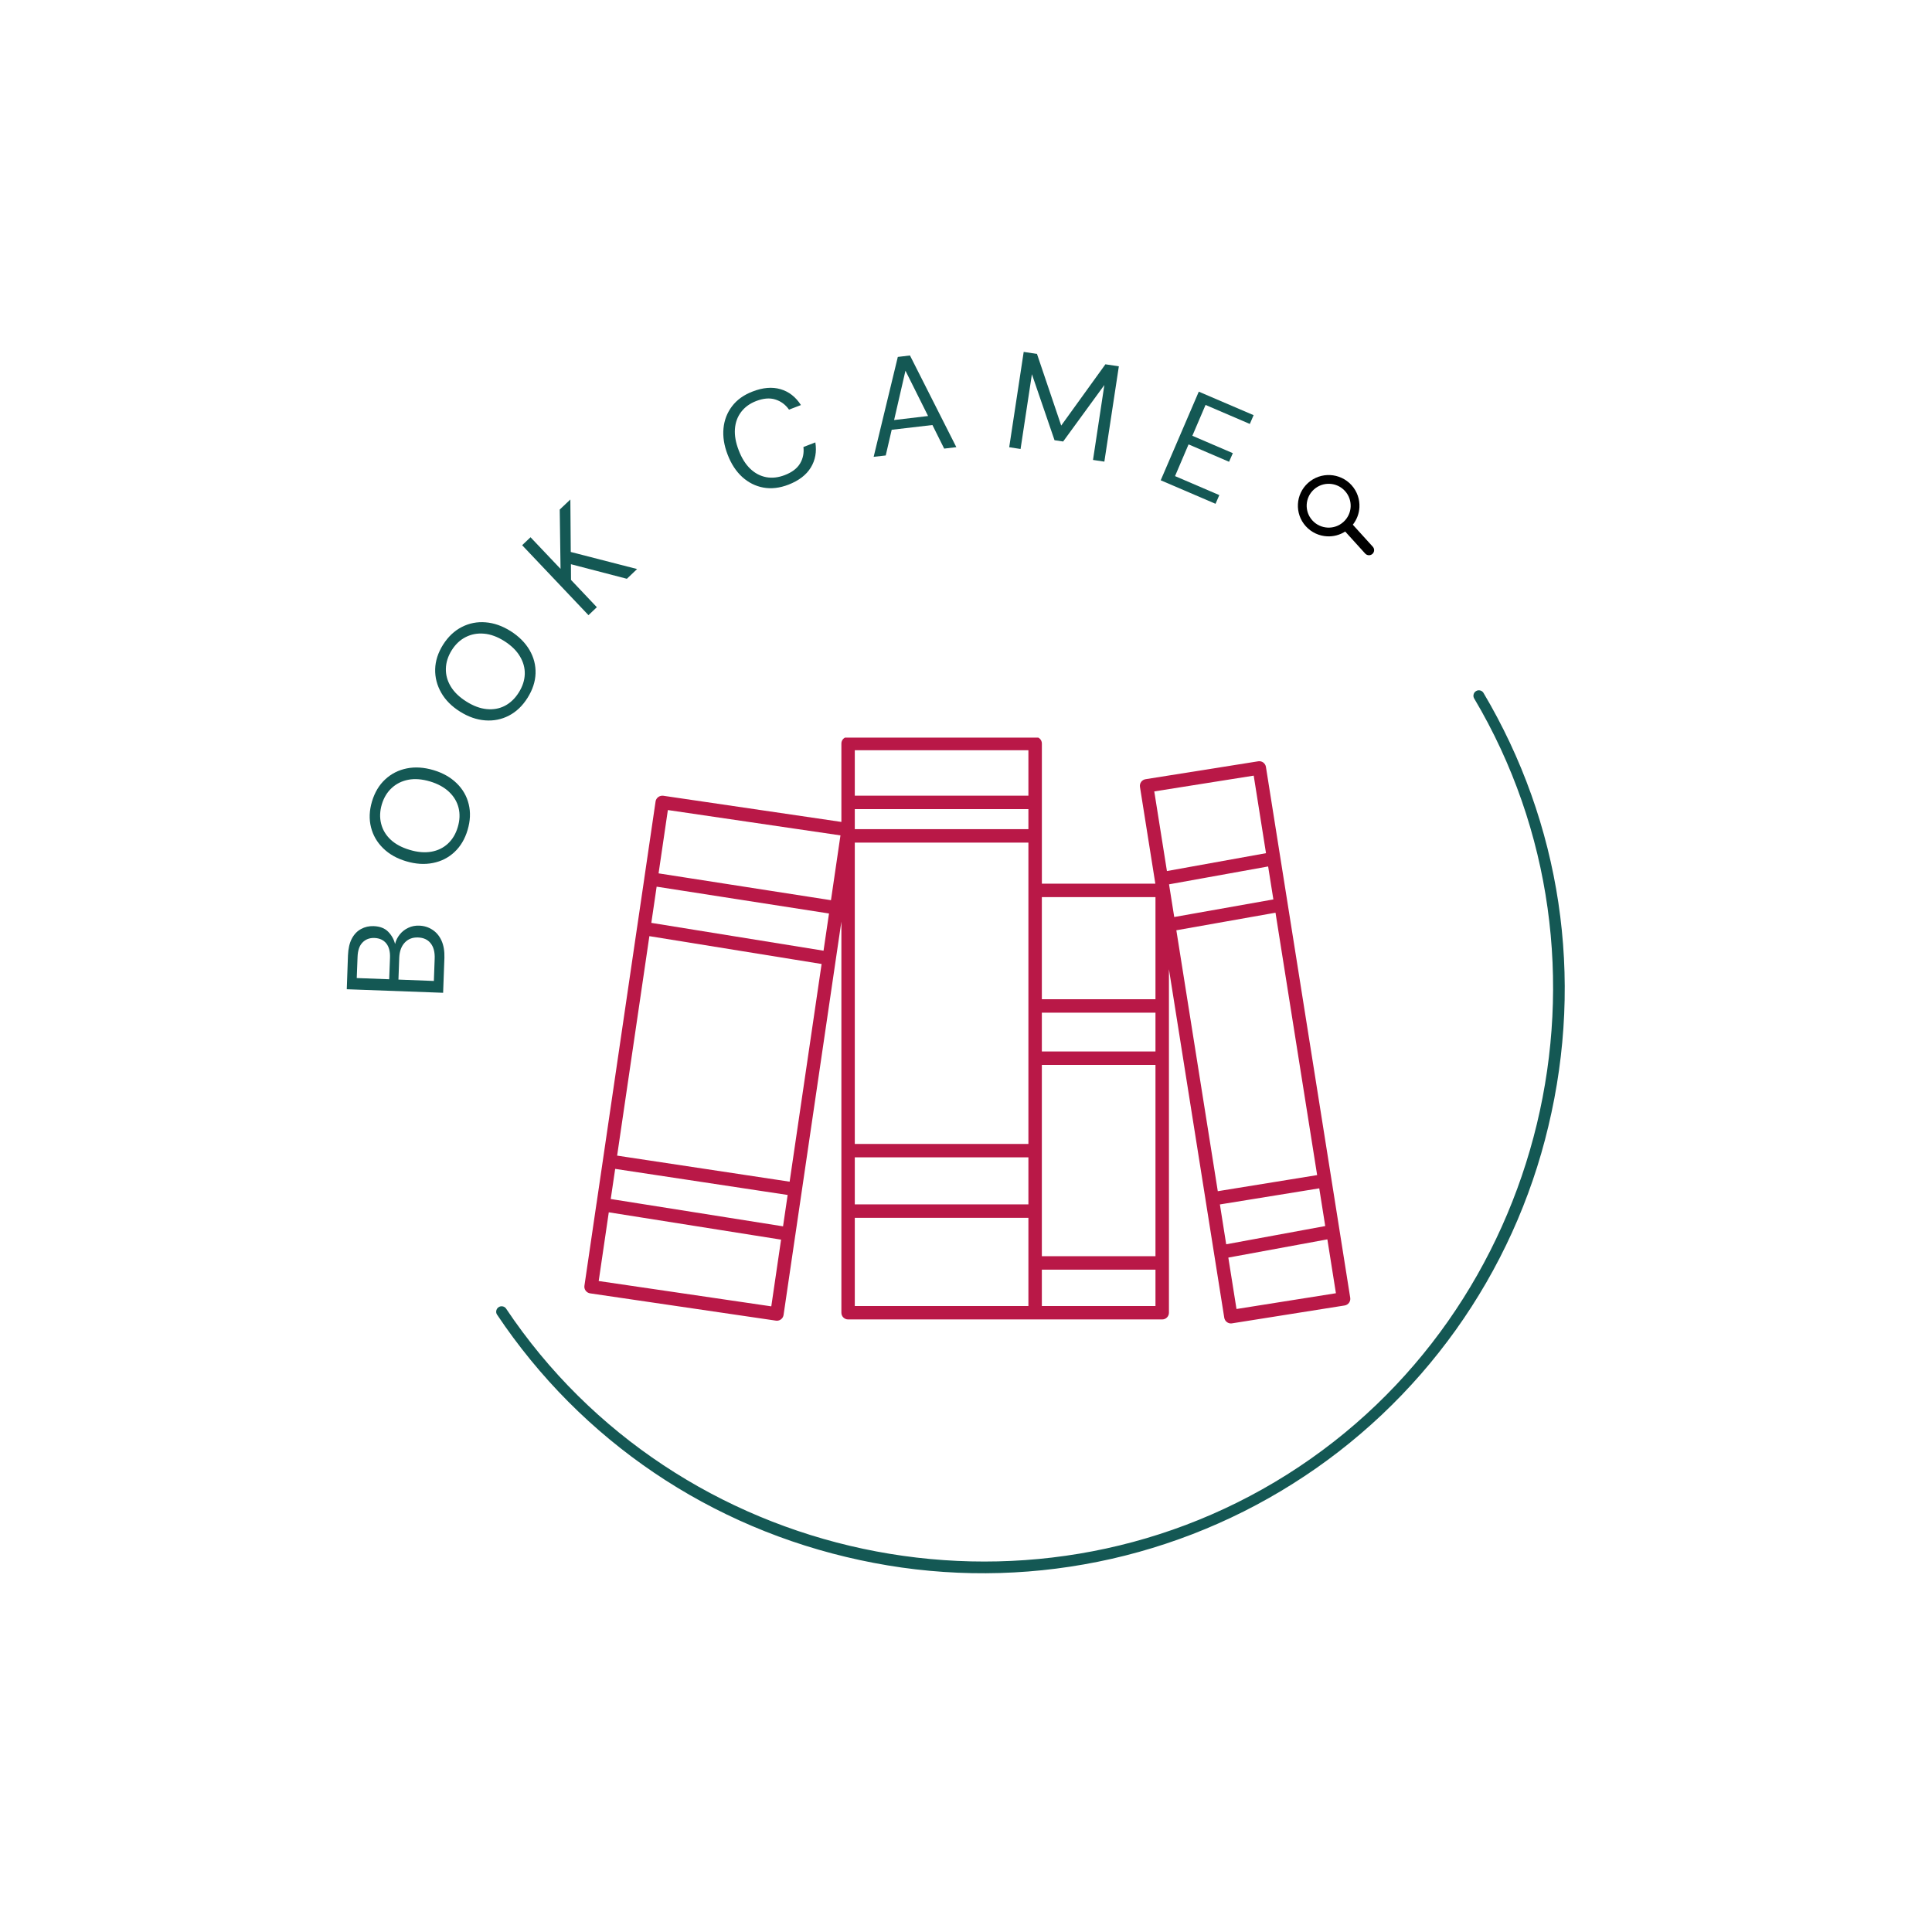 <svg xmlns="http://www.w3.org/2000/svg" xmlns:xlink="http://www.w3.org/1999/xlink" width="500" zoomAndPan="magnify" viewBox="0 0 375 375" height="500" preserveAspectRatio="xMidYMid meet" version="1.0"><defs><g/><clipPath id="c215446ae0"><path d="M 96 133 L 304 133 L 304 306 L 96 306 Z M 96 133 " clip-rule="nonzero"/></clipPath><clipPath id="5f8f470204"><path d="M 352.621 236.578 L 160.375 357.758 L 95.184 254.34 L 287.43 133.16 Z M 352.621 236.578 " clip-rule="nonzero"/></clipPath><clipPath id="34f38cb76c"><path d="M 352.621 236.578 L 160.375 357.758 L 95.184 254.34 L 287.43 133.16 Z M 352.621 236.578 " clip-rule="nonzero"/></clipPath><clipPath id="0c74a6f57b"><path d="M 113 143.168 L 262.5 143.168 L 262.5 257 L 113 257 Z M 113 143.168 " clip-rule="nonzero"/></clipPath><clipPath id="123db4f809"><path d="M 251.836 92.137 L 266.836 92.137 L 266.836 107.887 L 251.836 107.887 Z M 251.836 92.137 " clip-rule="nonzero"/></clipPath></defs><g clip-path="url(#c215446ae0)"><g clip-path="url(#5f8f470204)"><g clip-path="url(#34f38cb76c)"><path fill="#145854" d="M 166.945 302.82 C 168.727 303.203 170.52 303.547 172.316 303.844 C 174.113 304.145 175.918 304.398 177.727 304.609 C 179.539 304.82 181.352 304.988 183.172 305.109 C 184.988 305.234 186.809 305.312 188.633 305.348 C 190.453 305.383 192.273 305.371 194.098 305.32 C 195.918 305.266 197.738 305.168 199.555 305.027 C 201.371 304.887 203.184 304.699 204.992 304.469 C 206.801 304.238 208.602 303.969 210.395 303.648 C 212.191 303.332 213.977 302.973 215.754 302.57 C 217.531 302.168 219.297 301.719 221.055 301.23 C 222.809 300.742 224.551 300.211 226.281 299.637 C 228.012 299.062 229.727 298.449 231.426 297.793 C 233.125 297.137 234.809 296.438 236.477 295.699 C 238.141 294.961 239.789 294.184 241.418 293.367 C 243.047 292.547 244.656 291.691 246.242 290.793 C 247.828 289.898 249.395 288.965 250.934 287.992 C 252.477 287.02 253.992 286.012 255.488 284.969 C 256.98 283.922 258.445 282.84 259.887 281.727 C 261.328 280.609 262.738 279.457 264.125 278.273 C 265.508 277.09 266.863 275.871 268.191 274.621 C 269.516 273.367 270.809 272.086 272.074 270.773 C 273.336 269.461 274.566 268.117 275.766 266.746 C 276.965 265.371 278.129 263.969 279.258 262.539 C 280.391 261.109 281.484 259.656 282.547 258.172 C 283.605 256.691 284.629 255.184 285.617 253.652 C 286.602 252.117 287.551 250.562 288.465 248.984 C 289.375 247.406 290.246 245.809 291.082 244.188 C 291.914 242.566 292.711 240.926 293.465 239.27 C 294.219 237.609 294.934 235.934 295.605 234.238 C 296.277 232.547 296.91 230.836 297.5 229.113 C 298.09 227.391 298.641 225.652 299.145 223.902 C 299.652 222.148 300.117 220.387 300.535 218.613 C 307.469 189.711 302.984 159.816 287.918 134.449 C 287.762 134.219 287.547 134.074 287.277 134.012 C 287.004 133.953 286.746 133.992 286.508 134.137 C 286.27 134.277 286.109 134.484 286.035 134.75 C 285.957 135.02 285.98 135.277 286.109 135.523 C 316.562 186.805 300.273 254.406 249.812 286.211 C 199.348 318.02 131.336 303.559 98.207 253.965 C 98.039 253.742 97.816 253.609 97.539 253.562 C 97.266 253.516 97.012 253.57 96.781 253.727 C 96.547 253.879 96.402 254.094 96.336 254.367 C 96.273 254.637 96.312 254.895 96.453 255.133 C 112.848 279.672 137.883 296.605 166.945 302.82 Z M 166.945 302.82 " fill-opacity="1" fill-rule="evenodd"/></g></g></g><g clip-path="url(#0c74a6f57b)"><path fill="#b91847" d="M 260 238.801 C 260 238.793 260.004 238.793 260 238.801 C 260 238.793 260 238.793 260 238.789 L 258.438 228.957 L 245.715 148.852 C 245.664 148.512 245.469 148.207 245.195 148 C 244.918 147.797 244.578 147.715 244.223 147.766 L 222.352 151.242 C 221.637 151.355 221.156 152.023 221.266 152.734 L 224.25 171.52 L 202.227 171.52 L 202.227 144.32 C 202.227 143.598 201.641 143.016 200.922 143.016 L 164.617 143.016 C 163.895 143.016 163.312 143.598 163.312 144.32 L 163.312 159.535 L 128.727 154.453 C 128.027 154.371 127.348 154.852 127.246 155.566 L 125.07 170.395 C 125.07 170.402 125.062 170.402 125.062 170.406 C 125.062 170.41 125.07 170.418 125.07 170.422 L 123.66 179.996 C 123.66 179.996 123.656 180 123.656 180 C 123.656 180 123.656 180.004 123.656 180.004 L 117.02 225.199 C 117.02 225.199 117.02 225.199 117.02 225.207 L 115.785 233.605 C 115.785 233.609 115.777 233.609 115.777 233.609 C 115.777 233.613 115.785 233.613 115.777 233.621 L 113.438 249.555 C 113.383 249.895 113.473 250.246 113.684 250.527 C 113.887 250.801 114.199 250.984 114.539 251.039 L 150.613 256.336 C 150.676 256.344 150.738 256.348 150.801 256.348 C 151.438 256.348 151.996 255.883 152.09 255.23 L 154.363 239.75 C 154.363 239.742 154.371 239.738 154.375 239.734 C 154.375 239.727 154.371 239.723 154.371 239.719 L 155.645 231.055 C 155.645 231.047 155.648 231.047 155.648 231.043 C 155.648 231.039 155.648 231.039 155.648 231.031 L 162.227 186.242 C 162.227 186.238 162.23 186.238 162.23 186.234 C 162.23 186.227 162.227 186.227 162.23 186.223 L 163.312 178.887 L 163.312 254.797 C 163.312 255.52 163.895 256.102 164.617 256.102 L 225.586 256.102 C 226.305 256.102 226.891 255.52 226.891 254.797 L 226.891 188.121 L 234 232.91 C 234 232.91 234 232.91 234 232.914 C 234 232.914 234 232.914 234 232.922 L 237.629 255.777 C 237.688 256.117 237.875 256.43 238.156 256.629 C 238.383 256.793 238.648 256.879 238.918 256.879 C 238.988 256.879 239.055 256.875 239.121 256.863 L 260.996 253.391 C 261.711 253.273 262.188 252.609 262.078 251.898 Z M 159.848 184.531 L 126.422 179.129 L 127.453 172.102 L 160.91 177.309 Z M 151.988 238.031 L 118.543 232.727 L 119.406 226.879 L 152.883 231.941 Z M 153.266 229.363 L 119.785 224.305 L 126.043 181.707 L 159.473 187.109 Z M 202.223 196.555 L 224.277 196.555 L 224.277 204.094 L 202.223 204.094 Z M 199.613 172.828 L 199.613 222.035 L 165.914 222.035 L 165.914 163.547 L 199.613 163.547 Z M 199.613 160.938 L 165.914 160.938 L 165.914 157.047 L 199.613 157.047 Z M 165.914 224.641 L 199.613 224.641 L 199.613 233.77 L 165.914 233.77 Z M 202.223 206.703 L 224.277 206.703 L 224.277 243.832 L 202.223 243.832 Z M 224.277 174.133 L 224.277 193.949 L 202.223 193.949 L 202.223 174.133 Z M 199.613 145.625 L 199.613 154.438 L 165.914 154.438 L 165.914 145.625 Z M 129.633 157.23 L 163.133 162.148 L 161.289 174.727 L 127.828 169.52 Z M 149.707 253.562 L 116.207 248.645 L 118.164 235.309 L 151.605 240.613 Z M 165.914 236.379 L 199.613 236.379 L 199.613 253.496 L 165.914 253.496 Z M 202.223 253.496 L 202.223 246.438 L 224.277 246.438 L 224.277 253.496 Z M 236.781 233.781 L 256.066 230.656 L 257.227 237.977 L 238.004 241.516 Z M 228.328 180.566 L 247.574 177.156 L 255.656 228.086 L 236.371 231.211 Z M 226.91 171.648 L 246.145 168.18 L 247.16 174.578 L 227.918 177.992 Z M 243.344 150.551 L 245.73 165.602 L 226.5 169.07 L 224.043 153.613 Z M 240.004 254.078 L 238.418 244.098 L 257.641 240.559 L 259.301 251.016 Z M 240.004 254.078 " fill-opacity="1" fill-rule="nonzero"/></g><g clip-path="url(#123db4f809)"><path fill="#000000" d="M 262.16 98.371 C 262.105 99.461 261.633 100.523 260.758 101.312 C 259.879 102.102 258.773 102.461 257.68 102.406 C 256.586 102.348 255.52 101.883 254.727 101.008 C 253.934 100.137 253.578 99.035 253.629 97.941 C 253.688 96.855 254.156 95.793 255.031 95.004 C 255.91 94.215 257.016 93.855 258.109 93.91 C 259.203 93.965 260.27 94.434 261.062 95.305 C 261.855 96.18 262.211 97.281 262.16 98.371 Z M 266.457 106.117 L 262.582 101.844 C 263.367 100.852 263.801 99.664 263.863 98.461 C 263.941 96.941 263.434 95.383 262.328 94.164 C 261.227 92.949 259.719 92.289 258.195 92.211 C 256.672 92.133 255.109 92.641 253.887 93.742 C 252.664 94.844 252 96.34 251.926 97.855 C 251.848 99.375 252.355 100.934 253.461 102.148 C 254.566 103.367 256.07 104.027 257.594 104.102 C 258.805 104.164 260.035 103.852 261.105 103.172 L 264.98 107.445 C 265.352 107.852 265.98 107.883 266.387 107.516 C 266.797 107.148 266.828 106.523 266.457 106.117 " fill-opacity="1" fill-rule="nonzero"/></g><g fill="#145854" fill-opacity="1"><g transform="translate(85.932, 194.683)"><g><path d="M 0.078 -1.984 L -18.625 -2.672 L -18.391 -9.25 C -18.336 -10.57 -18.086 -11.656 -17.641 -12.5 C -17.191 -13.344 -16.598 -13.961 -15.859 -14.359 C -15.117 -14.766 -14.305 -14.953 -13.422 -14.922 C -12.203 -14.879 -11.258 -14.52 -10.594 -13.844 C -9.926 -13.164 -9.477 -12.367 -9.25 -11.453 C -9.094 -12.129 -8.789 -12.742 -8.344 -13.297 C -7.895 -13.859 -7.344 -14.289 -6.688 -14.594 C -6.039 -14.906 -5.332 -15.047 -4.562 -15.016 C -3.613 -14.984 -2.758 -14.719 -2 -14.219 C -1.238 -13.727 -0.648 -13.023 -0.234 -12.109 C 0.18 -11.191 0.367 -10.082 0.328 -8.781 Z M -10.391 -4.609 L -10.234 -8.797 C -10.191 -9.984 -10.43 -10.906 -10.953 -11.562 C -11.484 -12.227 -12.25 -12.582 -13.25 -12.625 C -14.195 -12.656 -14.969 -12.363 -15.562 -11.75 C -16.164 -11.145 -16.488 -10.207 -16.531 -8.938 L -16.688 -4.844 Z M -1.719 -4.281 L -1.562 -8.594 C -1.508 -9.875 -1.77 -10.875 -2.344 -11.594 C -2.914 -12.312 -3.734 -12.688 -4.797 -12.719 C -5.848 -12.758 -6.703 -12.43 -7.359 -11.734 C -8.023 -11.035 -8.383 -10.062 -8.438 -8.812 L -8.594 -4.547 Z M -1.719 -4.281 "/></g></g></g><g fill="#145854" fill-opacity="1"><g transform="translate(87.463, 171.052)"><g><path d="M 3.297 -9.953 C 2.773 -8.191 1.926 -6.766 0.75 -5.672 C -0.414 -4.578 -1.812 -3.867 -3.438 -3.547 C -5.062 -3.223 -6.785 -3.332 -8.609 -3.875 C -10.441 -4.414 -11.941 -5.266 -13.109 -6.422 C -14.285 -7.578 -15.066 -8.93 -15.453 -10.484 C -15.848 -12.047 -15.785 -13.707 -15.266 -15.469 C -14.734 -17.25 -13.875 -18.688 -12.688 -19.781 C -11.508 -20.875 -10.113 -21.582 -8.5 -21.906 C -6.895 -22.227 -5.176 -22.117 -3.344 -21.578 C -1.52 -21.035 -0.016 -20.188 1.172 -19.031 C 2.359 -17.875 3.141 -16.516 3.516 -14.953 C 3.898 -13.398 3.828 -11.734 3.297 -9.953 Z M 1.391 -10.516 C 1.785 -11.836 1.836 -13.082 1.547 -14.25 C 1.254 -15.426 0.641 -16.457 -0.297 -17.344 C -1.234 -18.238 -2.469 -18.914 -4 -19.375 C -5.539 -19.832 -6.941 -19.941 -8.203 -19.703 C -9.461 -19.461 -10.535 -18.93 -11.422 -18.109 C -12.316 -17.297 -12.961 -16.227 -13.359 -14.906 C -13.742 -13.594 -13.785 -12.348 -13.484 -11.172 C -13.191 -9.992 -12.582 -8.969 -11.656 -8.094 C -10.727 -7.219 -9.492 -6.551 -7.953 -6.094 C -6.422 -5.633 -5.02 -5.516 -3.75 -5.734 C -2.477 -5.961 -1.398 -6.488 -0.516 -7.312 C 0.367 -8.133 1.004 -9.203 1.391 -10.516 Z M 1.391 -10.516 "/></g></g></g><g fill="#145854" fill-opacity="1"><g transform="translate(96.513, 144.168)"><g><path d="M 5.875 -8.703 C 4.895 -7.148 3.691 -6.004 2.266 -5.266 C 0.836 -4.523 -0.695 -4.219 -2.344 -4.344 C -4 -4.469 -5.633 -5.039 -7.25 -6.062 C -8.852 -7.07 -10.062 -8.289 -10.875 -9.719 C -11.695 -11.156 -12.086 -12.676 -12.047 -14.281 C -12.004 -15.895 -11.492 -17.477 -10.516 -19.031 C -9.523 -20.594 -8.312 -21.738 -6.875 -22.469 C -5.438 -23.207 -3.898 -23.508 -2.266 -23.375 C -0.629 -23.25 0.988 -22.68 2.594 -21.672 C 4.207 -20.648 5.43 -19.426 6.266 -18 C 7.098 -16.57 7.488 -15.055 7.438 -13.453 C 7.383 -11.848 6.863 -10.266 5.875 -8.703 Z M 4.188 -9.766 C 4.914 -10.922 5.301 -12.098 5.344 -13.297 C 5.383 -14.504 5.07 -15.66 4.406 -16.766 C 3.75 -17.879 2.738 -18.867 1.375 -19.734 C 0.02 -20.586 -1.289 -21.066 -2.562 -21.172 C -3.844 -21.285 -5.023 -21.066 -6.109 -20.516 C -7.191 -19.973 -8.098 -19.125 -8.828 -17.969 C -9.555 -16.801 -9.938 -15.609 -9.969 -14.391 C -10 -13.18 -9.688 -12.031 -9.031 -10.938 C -8.375 -9.844 -7.367 -8.867 -6.016 -8.016 C -4.648 -7.148 -3.328 -6.656 -2.047 -6.531 C -0.766 -6.406 0.41 -6.617 1.484 -7.172 C 2.555 -7.734 3.457 -8.598 4.188 -9.766 Z M 4.188 -9.766 "/></g></g></g><g fill="#145854" fill-opacity="1"><g transform="translate(112.785, 120.763)"><g><path d="M 1.438 -1.359 L -11.438 -14.938 L -9.812 -16.484 L -3.984 -10.344 L -4.141 -21.859 L -2.078 -23.812 L -2 -13.625 L 10.875 -10.312 L 8.891 -8.422 L -1.969 -11.25 L -1.953 -8.203 L 3.062 -2.906 Z M 1.438 -1.359 "/></g></g></g><g fill="#145854" fill-opacity="1"><g transform="translate(130.662, 105.395)"><g/></g></g><g fill="#145854" fill-opacity="1"><g transform="translate(143.415, 97.418)"><g><path d="M 9.625 -3.344 C 7.914 -2.688 6.289 -2.5 4.75 -2.781 C 3.219 -3.062 1.848 -3.75 0.641 -4.844 C -0.555 -5.938 -1.5 -7.383 -2.188 -9.188 C -2.875 -10.969 -3.141 -12.664 -2.984 -14.281 C -2.828 -15.895 -2.273 -17.32 -1.328 -18.562 C -0.379 -19.812 0.945 -20.766 2.656 -21.422 C 4.664 -22.203 6.477 -22.352 8.094 -21.875 C 9.707 -21.406 11.023 -20.379 12.047 -18.797 L 9.734 -17.906 C 9.047 -18.883 8.16 -19.539 7.078 -19.875 C 6.004 -20.219 4.766 -20.117 3.359 -19.578 C 2.117 -19.098 1.145 -18.391 0.438 -17.453 C -0.27 -16.523 -0.672 -15.426 -0.766 -14.156 C -0.859 -12.895 -0.613 -11.516 -0.031 -10.016 C 0.539 -8.516 1.285 -7.32 2.203 -6.438 C 3.117 -5.562 4.156 -5.016 5.312 -4.797 C 6.469 -4.586 7.664 -4.723 8.906 -5.203 C 10.312 -5.742 11.301 -6.492 11.875 -7.453 C 12.445 -8.41 12.664 -9.477 12.531 -10.656 L 14.844 -11.547 C 15.133 -9.723 14.836 -8.094 13.953 -6.656 C 13.078 -5.227 11.633 -4.125 9.625 -3.344 Z M 9.625 -3.344 "/></g></g></g><g fill="#145854" fill-opacity="1"><g transform="translate(168.78, 88.763)"><g><path d="M 0.797 -0.094 L 5.484 -19.484 L 7.844 -19.766 L 16.844 -1.969 L 14.484 -1.688 L 12.203 -6.266 L 4.297 -5.344 L 3.141 -0.359 Z M 4.766 -7.234 L 11.359 -8.016 L 6.969 -16.812 Z M 4.766 -7.234 "/></g></g></g><g fill="#145854" fill-opacity="1"><g transform="translate(193.918, 86.508)"><g><path d="M 1.969 0.297 L 4.781 -18.203 L 7.359 -17.812 L 12.062 -3.906 L 20.641 -15.797 L 23.25 -15.406 L 20.438 3.094 L 18.234 2.766 L 20.438 -11.781 L 12.438 -0.812 L 10.766 -1.062 L 6.375 -13.875 L 4.172 0.641 Z M 1.969 0.297 "/></g></g></g><g fill="#145854" fill-opacity="1"><g transform="translate(223.465, 92.443)"><g><path d="M 1.828 0.781 L 9.219 -16.422 L 19.859 -11.859 L 19.125 -10.156 L 10.531 -13.844 L 7.969 -7.859 L 15.828 -4.484 L 15.094 -2.812 L 7.234 -6.188 L 4.609 -0.031 L 13.203 3.656 L 12.469 5.344 Z M 1.828 0.781 "/></g></g></g></svg>